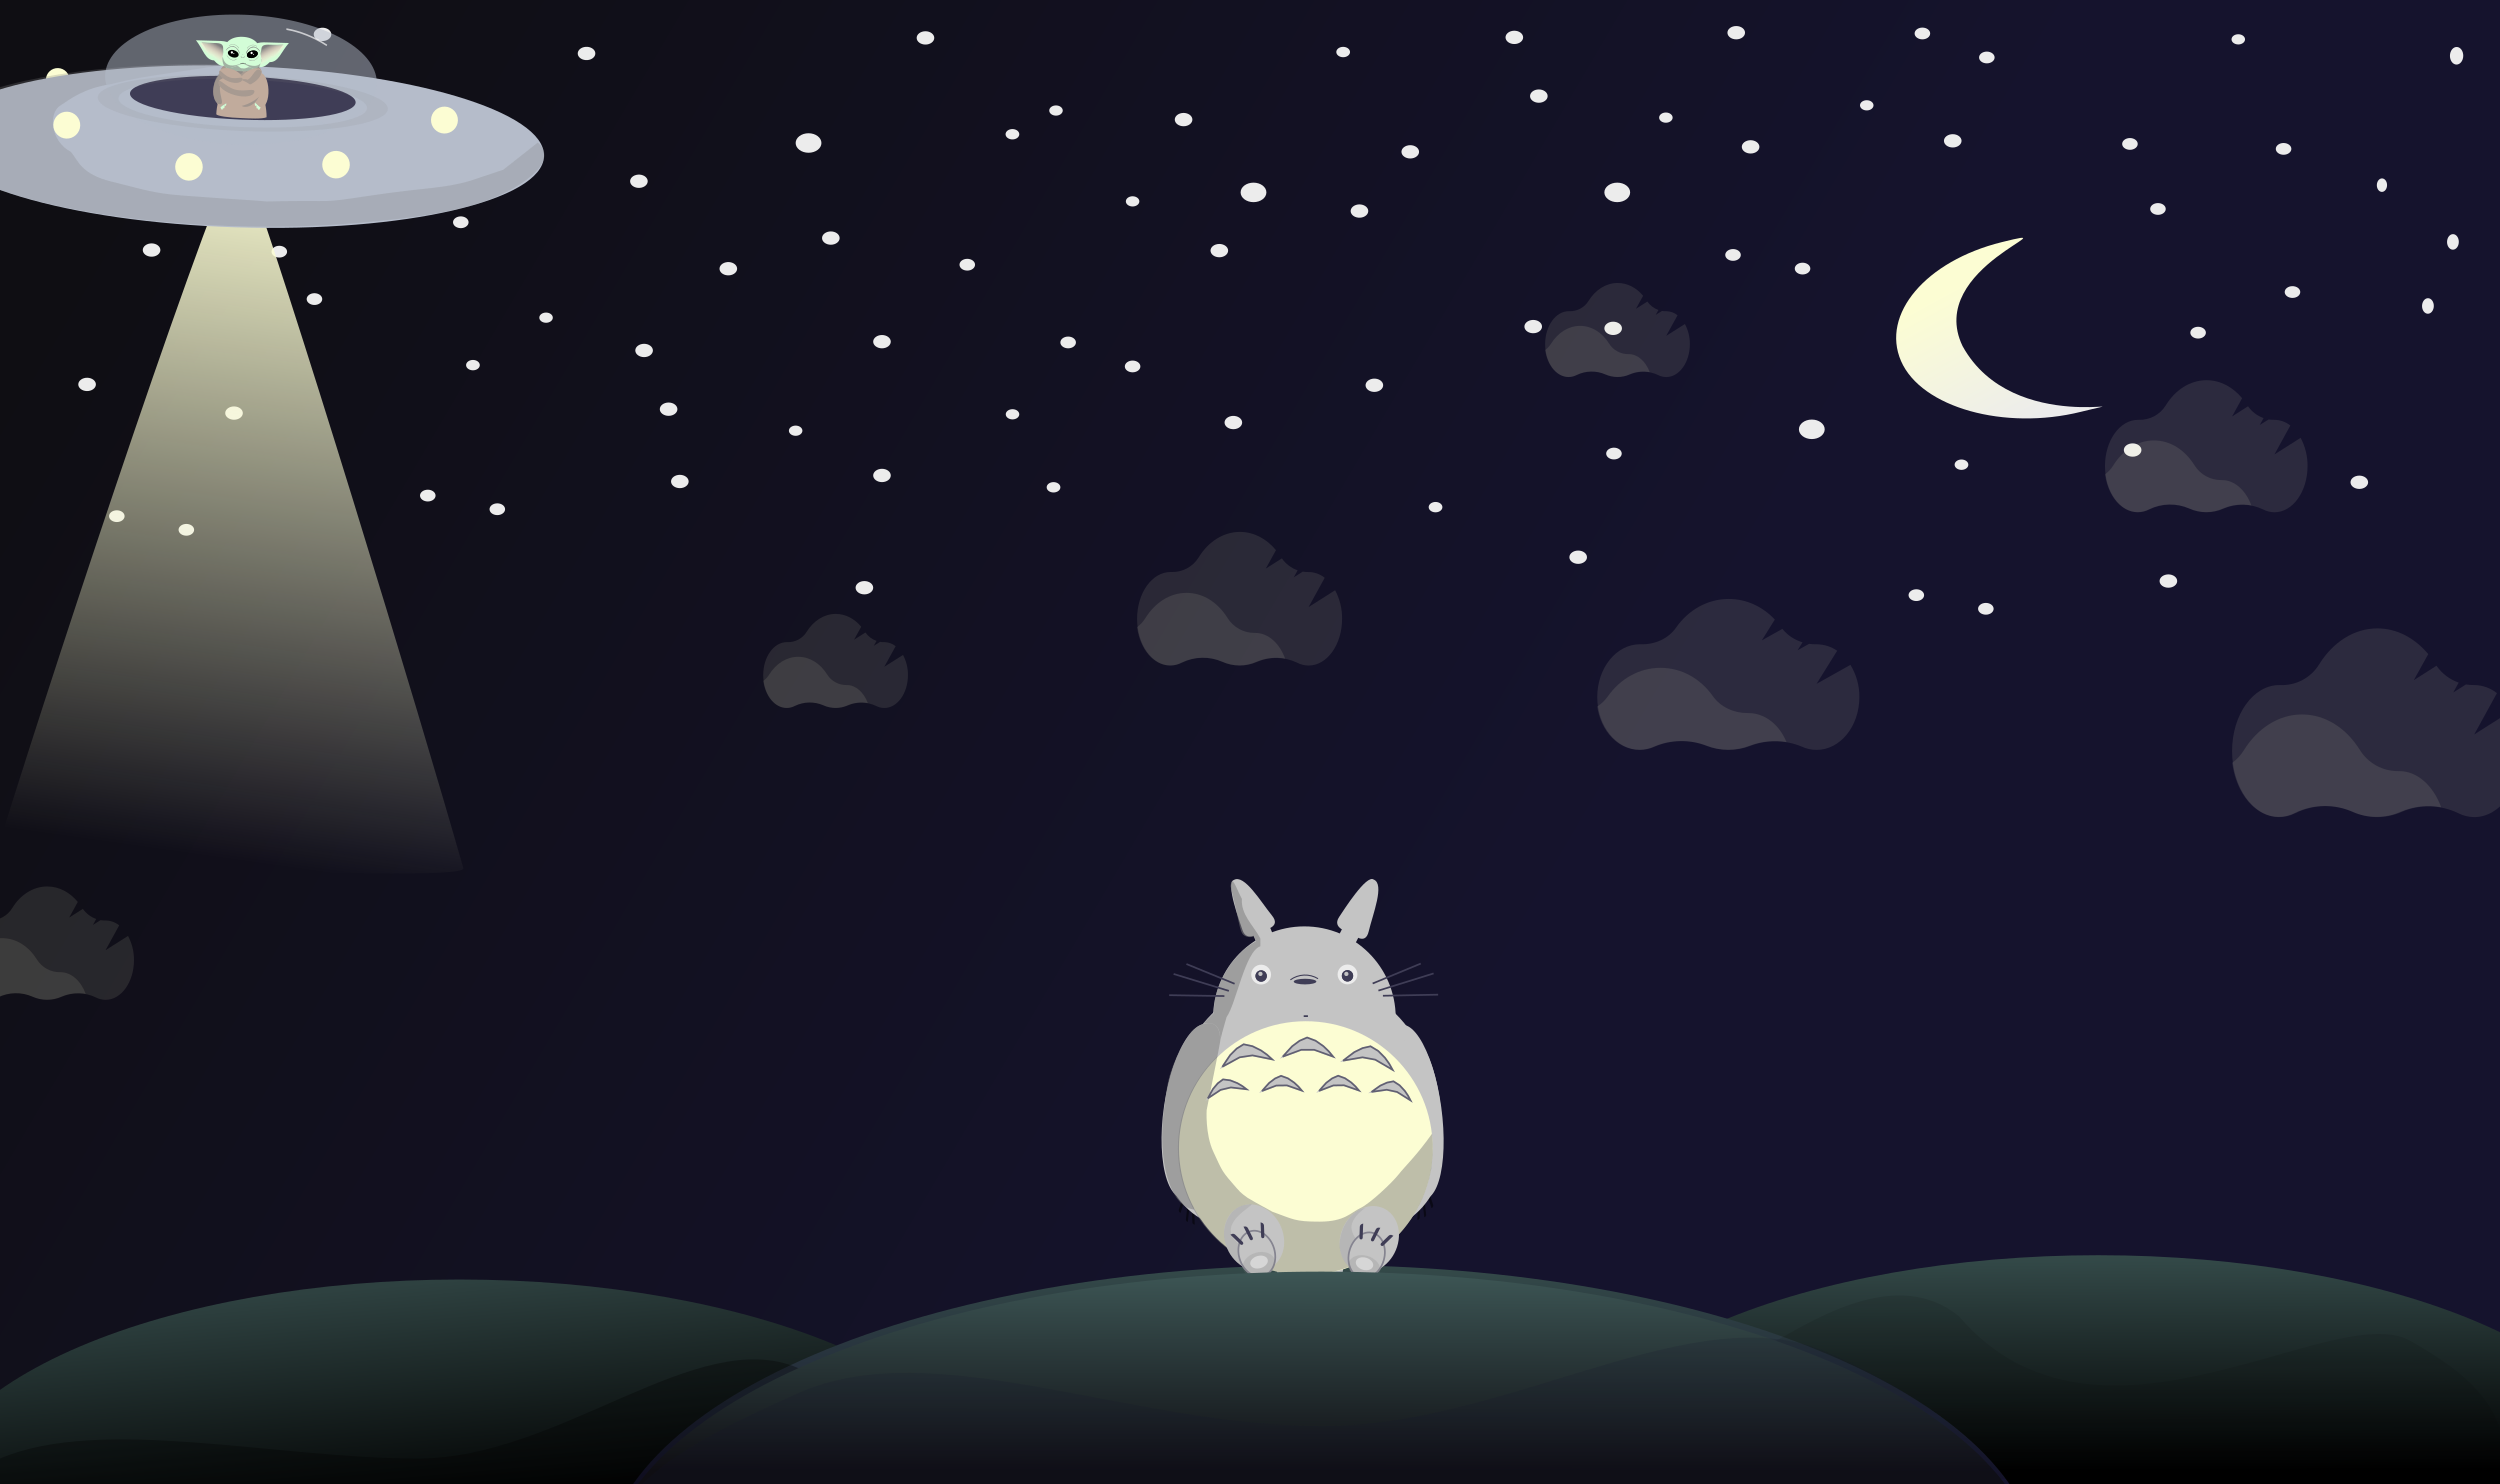 <svg width="1440" height="855" viewBox="0 0 1440 855" fill="none" xmlns="http://www.w3.org/2000/svg">
<rect x="0" y="0" width="1440" height="855" fill="#333333" stroke="none"/>
<g id="Totoro1" clip-path="url(#clip0)">
<rect width="1440" height="855" fill="url(#paint0_linear)"/>
<path id="Ellipse 74" d="M1130.42 199.322C1159.72 252.534 1242.21 226.372 1198.51 237.226C1154.8 248.079 1106.66 234.876 1094.98 207.929C1083.3 180.981 1109.26 150.337 1152.97 139.484C1196.68 128.631 1108.62 153.703 1130.42 199.322Z" fill="url(#paint1_linear)"/>
<g id="Stars">
<path id="Ellipse 54" d="M1518.25 855.221C1518.25 820.153 1485.63 786.523 1427.57 761.727C1369.5 736.93 1290.74 723 1208.63 723C1126.51 723 1047.75 736.93 989.688 761.726C931.621 786.523 899 820.153 899 855.221L1208.63 855.221H1518.25Z" fill="url(#paint2_linear)"/>
<path id="Ellipse 55" d="M574.253 869.221C574.253 834.153 541.632 800.523 483.566 775.727C425.5 750.93 346.745 737 264.627 737C182.509 737 103.754 750.93 45.688 775.726C-12.379 800.523 -45 834.153 -45 869.221L264.627 869.221H574.253Z" fill="url(#paint3_linear)"/>
<path id="Ellipse 59" d="M1174.79 905.421C1174.79 858.538 1131.2 813.575 1053.61 780.423C976.025 747.271 870.792 728.647 761.066 728.647C651.339 728.647 546.107 747.271 468.519 780.423C390.93 813.575 347.342 858.538 347.342 905.421L761.066 905.421H1174.79Z" fill="url(#paint4_linear)"/>
<path id="Ellipse 56" d="M550.253 881.445C550.253 846.367 517.632 812.726 459.566 787.922C401.5 763.119 322.745 840.121 240.627 840.121C158.509 840.121 58.109 815.317 0.042 840.121C-58.024 864.924 -69 846.367 -69 881.445L240.627 881.445H550.253Z" fill="black" fill-opacity="0.31"/>
<path id="Ellipse57" d="M973.171 851.878C973.171 816.758 978.858 797.148 1023 772.315C1048.01 758.244 1094 730.049 1128.42 758.245C1208.55 851.878 1344.14 747.482 1388.28 772.315C1432.42 797.148 1443.93 816.758 1443.93 851.878L1208.55 851.878H973.171Z" fill="black" fill-opacity="0.1"/>
<ellipse id="Ellipse63" cx="652.376" cy="211.073" rx="4.478" ry="3.389" fill="#ECECEC"/>
<ellipse id="Ellipse81" cx="615.257" cy="197.249" rx="4.478" ry="3.389" fill="#ECECEC"/>
<ellipse id="Ellipse122" cx="1315.34" cy="85.759" rx="4.478" ry="3.389" fill="#ECECEC"/>
<ellipse id="Ellipse123" cx="1242.99" cy="120.365" rx="4.478" ry="3.389" fill="#ECECEC"/>
<ellipse id="Ellipse126" cx="1226.85" cy="82.904" rx="4.478" ry="3.389" fill="#ECECEC"/>
<ellipse id="Ellipse124" rx="3.42" ry="4.454" transform="matrix(-0.206 0.979 -0.993 -0.12 1266.11 191.618)" fill="#ECECEC"/>
<ellipse id="Ellipse125" rx="3.42" ry="4.454" transform="matrix(-0.206 0.979 -0.993 -0.12 1320.47 168.216)" fill="#ECECEC"/>
<ellipse id="Ellipse69" cx="931.539" cy="110.822" rx="7.424" ry="5.619" fill="#ECECEC"/>
<ellipse id="Ellipse71" cx="1043.6" cy="247.285" rx="7.424" ry="5.619" fill="#ECECEC"/>
<ellipse id="Ellipse73" cx="722.02" cy="110.822" rx="7.424" ry="5.619" fill="#ECECEC"/>
<ellipse id="Ellipse127" cx="465.719" cy="82.369" rx="7.424" ry="5.619" fill="#ECECEC"/>
<ellipse id="Ellipse128" cx="267.277" cy="76.75" rx="7.424" ry="5.619" fill="#ECECEC"/>
<ellipse id="Ellipse66" rx="3.948" ry="2.988" transform="matrix(-1 0 0 1 606.832 280.688)" fill="#ECECEC"/>
<ellipse id="Ellipse67" cx="909.032" cy="320.958" rx="5.067" ry="3.835" fill="#ECECEC"/>
<ellipse id="Ellipse75" cx="929.182" cy="189.132" rx="5.067" ry="3.835" fill="#ECECEC"/>
<ellipse id="Ellipse76" cx="508.022" cy="196.803" rx="5.067" ry="3.835" fill="#ECECEC"/>
<ellipse id="Ellipse129" cx="458.295" cy="248.088" rx="3.889" ry="2.943" fill="#ECECEC"/>
<ellipse id="Ellipse132" cx="652.377" cy="115.995" rx="3.889" ry="2.943" fill="#ECECEC"/>
<ellipse id="Ellipse131" cx="583.205" cy="238.634" rx="3.889" ry="2.943" fill="#ECECEC"/>
<ellipse id="Ellipse147" cx="1144.42" cy="33.106" rx="4.478" ry="3.389" fill="#ECECEC"/>
<ellipse id="Ellipse148" cx="1107.3" cy="19.281" rx="4.478" ry="3.389" fill="#ECECEC"/>
<ellipse id="Ellipse149" cx="1000.07" cy="18.835" rx="5.067" ry="3.835" fill="#ECECEC"/>
<ellipse id="Ellipse150" cx="1075.25" cy="60.666" rx="3.889" ry="2.943" fill="#ECECEC"/>
<ellipse id="Ellipse155" cx="1398.49" cy="176.241" rx="4.478" ry="3.389" transform="rotate(90.89 1398.49 176.241)" fill="#ECECEC"/>
<ellipse id="Ellipse156" cx="1412.89" cy="139.341" rx="4.478" ry="3.389" transform="rotate(90.89 1412.89 139.341)" fill="#ECECEC"/>
<ellipse id="Ellipse157" cx="1415" cy="32.126" rx="5.067" ry="3.835" transform="rotate(90.89 1415 32.126)" fill="#ECECEC"/>
<ellipse id="Ellipse158" cx="1372" cy="106.65" rx="3.889" ry="2.943" transform="rotate(90.89 1372 106.65)" fill="#ECECEC"/>
<ellipse id="Ellipse154" cx="1289.25" cy="22.666" rx="3.889" ry="2.943" fill="#ECECEC"/>
<ellipse id="Ellipse145" cx="533.067" cy="21.835" rx="5.067" ry="3.835" fill="#ECECEC"/>
<ellipse id="Ellipse146" cx="608.25" cy="63.666" rx="3.889" ry="2.943" fill="#ECECEC"/>
<ellipse id="Ellipse130" cx="314.529" cy="182.978" rx="3.889" ry="2.943" fill="#ECECEC"/>
<ellipse id="Ellipse77" cx="478.563" cy="137.133" rx="5.067" ry="3.835" fill="#ECECEC"/>
<ellipse id="Ellipse78" cx="497.889" cy="338.529" rx="5.067" ry="3.835" fill="#ECECEC"/>
<ellipse id="Ellipse79" cx="508.022" cy="273.865" rx="5.067" ry="3.835" fill="#ECECEC"/>
<ellipse id="Ellipse80" cx="385.116" cy="235.69" rx="5.067" ry="3.835" fill="#ECECEC"/>
<ellipse id="Ellipse98" rx="4.439" ry="3.441" transform="matrix(-0.988 0.154 -0.263 -0.965 246.406 285.458)" fill="#ECECEC"/>
<ellipse id="Ellipse99" rx="4.439" ry="3.441" transform="matrix(-0.988 0.154 -0.263 -0.965 286.453 293.316)" fill="#ECECEC"/>
<ellipse id="Ellipse116" rx="4.439" ry="3.441" transform="matrix(-0.988 0.154 -0.263 -0.965 67.291 297.313)" fill="#ECECEC"/>
<ellipse id="Ellipse117" rx="4.439" ry="3.441" transform="matrix(-0.988 0.154 -0.263 -0.965 107.336 305.171)" fill="#ECECEC"/>
<ellipse id="Ellipse118" rx="4.439" ry="3.441" transform="matrix(-0.988 0.154 -0.263 -0.965 998.225 146.846)" fill="#ECECEC"/>
<ellipse id="Ellipse119" rx="4.439" ry="3.441" transform="matrix(-0.988 0.154 -0.263 -0.965 1038.27 154.704)" fill="#ECECEC"/>
<ellipse id="Ellipse100" rx="3.913" ry="3.033" transform="matrix(0.988 -0.154 -0.263 -0.965 272.412 210.311)" fill="#ECECEC"/>
<ellipse id="Ellipse101" rx="5.023" ry="3.893" transform="matrix(-0.988 0.154 -0.263 -0.965 391.591 277.339)" fill="#ECECEC"/>
<ellipse id="Ellipse120" cx="1124.78" cy="81.121" rx="5.067" ry="3.835" fill="#ECECEC"/>
<ellipse id="Ellipse121" rx="5.023" ry="3.893" transform="matrix(-0.988 0.154 -0.263 -0.965 1008.35 84.595)" fill="#ECECEC"/>
<ellipse id="Ellipse102" rx="5.023" ry="3.893" transform="matrix(-0.988 0.154 -0.263 -0.965 371.001 201.869)" fill="#ECECEC"/>
<ellipse id="Ellipse141" cx="959.548" cy="67.75" rx="3.889" ry="2.943" fill="#ECECEC"/>
<ellipse id="Ellipse142" cx="886.369" cy="55.353" rx="5.067" ry="3.835" fill="#ECECEC"/>
<ellipse id="Ellipse143" rx="3.913" ry="3.033" transform="matrix(0.988 -0.154 -0.263 -0.965 773.664 29.973)" fill="#ECECEC"/>
<ellipse id="Ellipse144" rx="5.023" ry="3.893" transform="matrix(-0.988 0.154 -0.263 -0.965 872.254 21.532)" fill="#ECECEC"/>
<ellipse id="Ellipse104" rx="4.439" ry="3.441" transform="matrix(-0.988 0.154 -0.263 -0.965 557.15 152.473)" fill="#ECECEC"/>
<ellipse id="Ellipse106" rx="3.913" ry="3.033" transform="matrix(0.988 -0.154 -0.263 -0.965 583.156 77.326)" fill="#ECECEC"/>
<ellipse id="Ellipse107" rx="5.023" ry="3.893" transform="matrix(-0.988 0.154 -0.263 -0.965 702.333 144.354)" fill="#ECECEC"/>
<ellipse id="Ellipse108" rx="5.023" ry="3.893" transform="matrix(-0.988 0.154 -0.263 -0.965 681.745 68.884)" fill="#ECECEC"/>
<ellipse id="Ellipse109" rx="5.023" ry="3.893" transform="matrix(-0.988 0.154 -0.263 -0.965 812.312 87.457)" fill="#ECECEC"/>
<ellipse id="Ellipse110" rx="4.439" ry="3.441" transform="matrix(-0.988 0.154 -0.263 -0.965 1103.81 342.808)" fill="#ECECEC"/>
<ellipse id="Ellipse111" rx="4.439" ry="3.441" transform="matrix(-0.988 0.154 -0.263 -0.965 1143.85 350.666)" fill="#ECECEC"/>
<ellipse id="Ellipse 112" rx="3.913" ry="3.033" transform="matrix(0.988 -0.154 -0.263 -0.965 1129.81 267.661)" fill="#ECECEC"/>
<ellipse id="Ellipse113" rx="5.023" ry="3.893" transform="matrix(-0.988 0.154 -0.263 -0.965 1248.99 334.69)" fill="#ECECEC"/>
<ellipse id="Ellipse114" rx="5.023" ry="3.893" transform="matrix(-0.988 0.154 -0.263 -0.965 1228.4 259.22)" fill="#ECECEC"/>
<ellipse id="Ellipse115" rx="5.023" ry="3.893" transform="matrix(-0.988 0.154 -0.263 -0.965 1358.97 277.793)" fill="#ECECEC"/>
<ellipse id="Ellipse82" rx="3.624" ry="4.29" transform="matrix(0.542 0.84 -0.938 0.347 929.637 261.248)" fill="#ECECEC"/>
<ellipse id="Ellipse83" rx="3.195" ry="3.782" transform="matrix(-0.542 -0.84 -0.938 0.347 826.873 292.116)" fill="#ECECEC"/>
<ellipse id="Ellipse84" rx="4.101" ry="4.854" transform="matrix(0.542 0.84 -0.938 0.347 883.13 188.113)" fill="#ECECEC"/>
<ellipse id="Ellipse85" rx="4.101" ry="4.854" transform="matrix(0.542 0.84 -0.938 0.347 710.413 243.385)" fill="#ECECEC"/>
<ellipse id="Ellipse86" rx="4.101" ry="4.854" transform="matrix(0.542 0.84 -0.938 0.347 791.634 221.915)" fill="#ECECEC"/>
<ellipse id="Ellipse87" rx="4.101" ry="4.854" transform="matrix(0.542 0.84 -0.938 0.347 783.048 121.57)" fill="#ECECEC"/>
<ellipse id="Ellipse88" rx="4.393" ry="3.498" transform="matrix(-0.974 0.229 -0.379 -0.925 224.558 123.148)" fill="#ECECEC"/>
<ellipse id="Ellipse89" rx="4.393" ry="3.498" transform="matrix(-0.974 0.229 -0.379 -0.925 265.422 128.026)" fill="#ECECEC"/>
<ellipse id="Ellipse134" rx="4.16" ry="3.773" transform="matrix(-0.887 -0.462 0.672 -0.74 160.88 144.968)" fill="#ECECEC"/>
<ellipse id="Ellipse135" rx="4.16" ry="3.773" transform="matrix(-0.887 -0.462 0.672 -0.74 181.124 172.276)" fill="#ECECEC"/>
<ellipse id="Ellipse92" rx="4.971" ry="3.959" transform="matrix(-0.974 0.229 -0.379 -0.925 368.014 104.4)" fill="#ECECEC"/>
<ellipse id="Ellipse93" rx="4.971" ry="3.959" transform="matrix(-0.974 0.229 -0.379 -0.925 419.512 154.782)" fill="#ECECEC"/>
<ellipse id="Ellipse136" cx="80.782" cy="47.996" rx="3.889" ry="2.943" fill="#ECECEC"/>
<ellipse id="Ellipse137" cx="151.369" cy="100.708" rx="5.067" ry="3.835" fill="#ECECEC"/>
<ellipse id="Ellipse138" rx="3.913" ry="3.033" transform="matrix(0.988 -0.154 -0.263 -0.965 38.664 75.329)" fill="#ECECEC"/>
<ellipse id="Ellipse139" rx="5.023" ry="3.893" transform="matrix(-0.988 0.154 -0.263 -0.965 137.254 66.887)" fill="#ECECEC"/>
<ellipse id="Ellipse140" rx="4.971" ry="3.959" transform="matrix(-0.974 0.229 -0.379 -0.925 185.765 19.799)" fill="#ECECEC"/>
<ellipse id="Ellipse94" rx="4.971" ry="3.959" transform="matrix(-0.974 0.229 -0.379 -0.925 337.844 30.799)" fill="#ECECEC"/>
<ellipse id="Ellipse95" rx="4.456" ry="4.531" transform="matrix(-0.779 -0.627 0.815 -0.58 50.163 221.421)" fill="#ECECEC"/>
<ellipse id="Ellipse96" rx="4.456" ry="4.531" transform="matrix(-0.779 -0.627 0.815 -0.58 87.31 144.028)" fill="#ECECEC"/>
<ellipse id="Ellipse97" rx="4.456" ry="4.531" transform="matrix(-0.779 -0.627 0.815 -0.58 134.796 237.94)" fill="#ECECEC"/>
</g>
<g id="Cloud1">
<path id="Vector" opacity="0.1" d="M49.391 572.524C44.676 571.636 39.803 572.167 35.39 574.051C32.745 575.234 29.88 575.845 26.982 575.845C24.084 575.845 21.22 575.234 18.574 574.051C15.447 572.681 12.059 572.006 8.646 572.072C5.232 572.138 1.873 572.943 -1.199 574.433C-2.952 575.363 -4.904 575.854 -6.888 575.864C-14.902 575.864 -21.569 567.79 -22.952 557.128C-21.352 555.959 -19.991 554.494 -18.945 552.811C-14.246 545.238 -7.019 540.384 1.198 540.384C9.415 540.384 16.571 545.154 21.27 552.68C22.675 554.937 24.637 556.796 26.968 558.076C29.299 559.356 31.92 560.015 34.579 559.99H34.794C41.114 559.954 46.636 565.071 49.391 572.524Z" fill="#FCFDD3"/>
<path id="Vector_2" opacity="0.1" d="M73.744 539.096L60.792 547.313L68.652 533.002C66.427 531.218 63.668 530.231 60.816 530.199H60.613C59.715 530.22 58.817 530.156 57.93 530.008L53.529 532.751L55.414 529.329C52.304 528.241 49.616 526.2 47.733 523.497L39.85 528.53L44.811 519.502C40.22 513.992 34.078 510.605 27.209 510.605C19.039 510.605 11.705 515.459 7.054 523.044C5.66 525.304 3.694 527.156 1.355 528.413C-0.984 529.669 -3.614 530.285 -6.268 530.199H-6.661C-15.677 530.199 -23 540.432 -23 553.05C-23 565.667 -15.677 575.9 -6.661 575.9C-4.677 575.895 -2.723 575.404 -0.973 574.469C2.1 572.979 5.459 572.174 8.872 572.108C12.286 572.042 15.673 572.717 18.801 574.087C21.462 575.275 24.342 575.893 27.256 575.9C30.133 575.896 32.976 575.291 35.605 574.123C38.707 572.779 42.063 572.118 45.443 572.184C48.824 572.25 52.151 573.041 55.199 574.504C56.936 575.415 58.867 575.893 60.828 575.9C69.856 575.9 77.167 565.667 77.167 553.05C77.213 548.185 76.036 543.387 73.744 539.096Z" fill="#FCFDD3"/>
</g>
<g id="Cloud2">
<path id="Vector_3" opacity="0.1" d="M499.862 404.999C495.938 404.262 491.883 404.703 488.211 406.266C486.01 407.248 483.626 407.755 481.214 407.755C478.803 407.755 476.419 407.248 474.218 406.266C471.615 405.129 468.796 404.569 465.955 404.624C463.115 404.678 460.32 405.347 457.763 406.583C456.305 407.354 454.68 407.762 453.029 407.77C446.36 407.77 440.812 401.071 439.661 392.223C440.993 391.254 442.125 390.038 442.996 388.641C446.906 382.357 452.92 378.329 459.758 378.329C466.596 378.329 472.55 382.288 476.46 388.532C477.63 390.406 479.263 391.948 481.202 393.01C483.142 394.072 485.323 394.619 487.536 394.598H487.715C492.975 394.569 497.569 398.814 499.862 404.999Z" fill="#FCFDD3"/>
<path id="Vector_4" opacity="0.1" d="M520.128 377.261L509.35 384.079L515.89 372.204C514.039 370.723 511.743 369.904 509.37 369.878H509.201C508.454 369.895 507.706 369.842 506.968 369.72L503.306 371.996L504.874 369.156C502.287 368.253 500.05 366.56 498.483 364.317L491.923 368.493L496.052 361.001C492.231 356.429 487.12 353.619 481.403 353.619C474.605 353.619 468.502 357.647 464.631 363.941C463.472 365.816 461.836 367.353 459.889 368.396C457.943 369.438 455.754 369.95 453.546 369.878H453.218C445.716 369.878 439.622 378.369 439.622 388.839C439.622 399.309 445.716 407.8 453.218 407.8C454.87 407.796 456.496 407.388 457.952 406.612C460.509 405.377 463.304 404.708 466.145 404.654C468.985 404.599 471.804 405.159 474.407 406.296C476.621 407.281 479.018 407.794 481.443 407.8C483.837 407.797 486.203 407.295 488.39 406.325C490.972 405.21 493.764 404.662 496.577 404.716C499.391 404.771 502.159 405.428 504.696 406.642C506.141 407.397 507.748 407.795 509.38 407.8C516.893 407.8 522.976 399.309 522.976 388.839C523.015 384.803 522.035 380.821 520.128 377.261Z" fill="#FCFDD3"/>
</g>
<g id="Cloud3">
<path id="Vector_5" opacity="0.1" d="M740.23 379.386C734.672 378.339 728.928 378.965 723.727 381.186C720.611 382.58 717.236 383.301 713.823 383.301C710.41 383.301 707.035 382.58 703.919 381.186C700.233 379.571 696.24 378.775 692.216 378.853C688.192 378.93 684.233 379.88 680.611 381.635C678.545 382.73 676.244 383.309 673.906 383.322C664.459 383.322 656.587 373.805 654.956 361.238C656.846 359.864 658.451 358.136 659.68 356.149C665.218 347.222 673.737 341.5 683.437 341.5C693.137 341.5 701.543 347.124 707.082 355.994C708.749 358.656 711.073 360.843 713.831 362.345C716.589 363.847 719.687 364.613 722.827 364.569H723.066C730.545 364.569 737.067 370.6 740.23 379.386Z" fill="#FCFDD3"/>
<path id="Vector_6" opacity="0.1" d="M769.022 339.982L753.755 349.668L763.033 332.799C760.41 330.697 757.158 329.534 753.797 329.495H753.544C752.485 329.519 751.426 329.444 750.381 329.27L745.208 332.546L747.429 328.511C743.759 327.23 740.586 324.824 738.362 321.637L729.098 327.513L734.96 316.871C729.534 310.376 722.308 306.384 714.197 306.384C704.567 306.384 695.922 312.106 690.439 321.046C688.797 323.712 686.48 325.896 683.723 327.377C680.965 328.858 677.865 329.584 674.736 329.481H674.23C663.589 329.481 654.971 341.542 654.971 356.416C654.971 371.289 663.589 383.35 674.23 383.35C676.569 383.342 678.871 382.763 680.936 381.663C684.557 379.908 688.517 378.958 692.54 378.881C696.564 378.803 700.557 379.599 704.244 381.213C707.375 382.614 710.766 383.342 714.197 383.35C717.587 383.349 720.94 382.635 724.037 381.256C727.697 379.672 731.654 378.892 735.641 378.969C739.629 379.047 743.553 379.98 747.148 381.706C749.195 382.78 751.471 383.344 753.783 383.35C764.411 383.35 773.042 371.289 773.042 356.416C773.098 350.688 771.716 345.037 769.022 339.982Z" fill="#FCFDD3"/>
</g>
<g id="Cloud4">
<path id="Vector_7" opacity="0.1" d="M1029.04 427.462C1021.94 426.279 1014.59 426.986 1007.94 429.494C1003.96 431.07 999.64 431.884 995.275 431.884C990.91 431.884 986.595 431.07 982.611 429.494C977.897 427.67 972.791 426.771 967.646 426.859C962.5 426.947 957.438 428.019 952.807 430.002C950.164 431.239 947.222 431.892 944.232 431.908C932.152 431.908 922.086 421.157 920 406.961C922.417 405.41 924.469 403.458 926.04 401.213C933.123 391.13 944.016 384.667 956.42 384.667C968.823 384.667 979.573 391.018 986.655 401.038C988.786 404.045 991.759 406.516 995.285 408.212C998.812 409.909 1002.77 410.774 1006.79 410.725H1007.09C1016.66 410.725 1025 417.537 1029.04 427.462Z" fill="#FCFDD3"/>
<path id="Vector_8" opacity="0.1" d="M1065.86 382.952L1046.33 393.892L1058.2 374.837C1054.84 372.464 1050.69 371.15 1046.39 371.106H1046.07C1044.71 371.133 1043.36 371.048 1042.02 370.852L1035.41 374.551L1038.25 369.994C1033.55 368.547 1029.5 365.83 1026.65 362.229L1014.8 368.867L1022.3 356.846C1015.36 349.51 1006.12 345 995.75 345C983.437 345 972.382 351.463 965.371 361.562C963.272 364.573 960.309 367.04 956.783 368.713C953.257 370.386 949.292 371.206 945.292 371.09H944.645C931.037 371.09 920.017 384.714 920.017 401.515C920.017 418.315 931.037 431.939 944.645 431.939C947.636 431.93 950.579 431.276 953.219 430.034C957.85 428.051 962.913 426.978 968.058 426.891C973.204 426.803 978.309 427.702 983.023 429.526C987.028 431.107 991.364 431.93 995.75 431.939C1000.09 431.938 1004.37 431.132 1008.33 429.573C1013.01 427.784 1018.07 426.903 1023.17 426.991C1028.27 427.079 1033.29 428.132 1037.89 430.081C1040.5 431.295 1043.41 431.933 1046.37 431.939C1059.96 431.939 1071 418.315 1071 401.515C1071.07 395.044 1069.3 388.662 1065.86 382.952Z" fill="#FCFDD3"/>
</g>
<g id="Cloud5">
<path id="Vector_9" opacity="0.1" d="M1296.79 291.13C1291.3 290.095 1285.62 290.714 1280.48 292.908C1277.4 294.286 1274.07 294.999 1270.69 294.999C1267.31 294.999 1263.98 294.286 1260.9 292.908C1257.25 291.313 1253.31 290.526 1249.33 290.603C1245.35 290.68 1241.44 291.618 1237.86 293.353C1235.82 294.436 1233.55 295.008 1231.23 295.02C1221.9 295.02 1214.13 285.615 1212.52 273.195C1214.39 271.834 1215.97 270.126 1217.19 268.166C1222.66 259.344 1231.08 253.69 1240.65 253.69C1250.23 253.69 1258.56 259.247 1264.04 268.013C1265.67 270.643 1267.96 272.808 1270.67 274.299C1273.39 275.791 1276.44 276.558 1279.54 276.529H1279.79C1287.15 276.487 1293.58 282.447 1296.79 291.13Z" fill="#FCFDD3"/>
<path id="Vector_10" opacity="0.1" d="M1325.16 252.189L1310.08 261.761L1319.23 245.09C1316.64 243.012 1313.42 241.862 1310.1 241.825H1309.87C1308.82 241.85 1307.77 241.775 1306.74 241.603L1301.61 244.798L1303.81 240.811C1300.19 239.544 1297.06 237.167 1294.86 234.018L1285.68 239.881L1291.46 229.364C1286.11 222.945 1278.96 219 1270.95 219C1261.44 219 1252.89 224.654 1247.48 233.49C1245.85 236.123 1243.56 238.281 1240.84 239.744C1238.11 241.208 1235.05 241.926 1231.96 241.825H1231.5C1221 241.825 1212.47 253.745 1212.47 268.444C1212.47 283.142 1221 295.062 1231.5 295.062C1233.81 295.057 1236.09 294.484 1238.13 293.395C1241.7 291.66 1245.62 290.722 1249.59 290.645C1253.57 290.568 1257.52 291.355 1261.16 292.95C1264.26 294.334 1267.61 295.053 1271.01 295.062C1274.36 295.058 1277.67 294.353 1280.73 292.992C1284.35 291.427 1288.26 290.656 1292.19 290.733C1296.13 290.81 1300.01 291.732 1303.56 293.436C1305.58 294.497 1307.83 295.054 1310.12 295.062C1320.63 295.062 1329.15 283.142 1329.15 268.444C1329.2 262.777 1327.83 257.188 1325.16 252.189Z" fill="#FCFDD3"/>
</g>
<g id="Cloud6">
<path id="Vector_11" opacity="0.1" d="M1406.14 465.009C1398.3 463.521 1390.18 464.406 1382.84 467.552C1378.44 469.516 1373.68 470.532 1368.85 470.532C1364.03 470.532 1359.27 469.516 1354.86 467.552C1349.66 465.272 1344.03 464.148 1338.35 464.259C1332.67 464.369 1327.08 465.71 1321.97 468.191C1319.05 469.741 1315.8 470.556 1312.49 470.566C1299.16 470.566 1288.06 457.132 1285.75 439.405C1288.41 437.455 1290.68 435.012 1292.42 432.209C1300.24 419.608 1312.35 411.523 1325.95 411.523C1339.55 411.523 1351.52 419.511 1359.3 431.987C1361.64 435.76 1364.91 438.864 1368.81 440.996C1372.7 443.129 1377.08 444.217 1381.52 444.157H1381.87C1392.4 444.087 1401.6 452.603 1406.14 465.009Z" fill="#FCFDD3"/>
<path id="Vector_12" opacity="0.1" d="M1446.71 409.37L1425.15 423.054L1438.23 399.242C1434.52 396.287 1429.93 394.65 1425.19 394.588H1424.84C1423.34 394.603 1421.85 394.491 1420.37 394.255L1413.06 398.881L1416.2 393.185C1411.02 391.376 1406.54 387.972 1403.42 383.46L1390.33 391.796L1398.67 376.778C1391.01 367.595 1380.7 361.954 1369.37 361.954C1355.77 361.954 1343.65 370.054 1335.83 382.654C1333.52 386.438 1330.24 389.538 1326.34 391.638C1322.43 393.737 1318.04 394.76 1313.6 394.602H1312.87C1297.85 394.602 1285.68 411.634 1285.68 432.626C1285.68 453.618 1297.85 470.65 1312.87 470.65C1316.17 470.639 1319.42 469.829 1322.34 468.288C1327.45 465.802 1333.04 464.456 1338.72 464.343C1344.4 464.231 1350.04 465.354 1355.24 467.635C1359.64 469.611 1364.4 470.638 1369.22 470.65C1374.04 470.662 1378.81 469.658 1383.22 467.705C1388.38 465.467 1393.97 464.365 1399.6 464.472C1405.23 464.58 1410.76 465.896 1415.84 468.33C1418.73 469.842 1421.94 470.638 1425.2 470.65C1440.22 470.65 1452.39 453.631 1452.39 432.626C1452.48 424.52 1450.52 416.522 1446.71 409.37Z" fill="#FCFDD3"/>
</g>
<g id="Cloud7">
<path id="Vector_13" opacity="0.1" d="M950.24 214.38C946.316 213.643 942.261 214.084 938.589 215.647C936.388 216.629 934.003 217.136 931.592 217.136C929.181 217.136 926.797 216.629 924.595 215.647C921.993 214.511 919.174 213.95 916.333 214.005C913.493 214.06 910.698 214.728 908.141 215.964C906.683 216.735 905.058 217.143 903.407 217.151C896.738 217.151 891.19 210.452 890.039 201.605C891.371 200.635 892.503 199.419 893.374 198.022C897.284 191.738 903.298 187.71 910.136 187.71C916.974 187.71 922.928 191.669 926.838 197.913C928.008 199.787 929.641 201.329 931.58 202.391C933.52 203.453 935.701 204.001 937.914 203.98H938.093C943.352 203.95 947.947 208.195 950.24 214.38Z" fill="#FCFDD3"/>
<path id="Vector_14" opacity="0.1" d="M970.506 186.642L959.728 193.46L966.268 181.585C964.417 180.104 962.121 179.285 959.748 179.259H959.579C958.832 179.277 958.084 179.223 957.346 179.101L953.684 181.377L955.252 178.537C952.664 177.634 950.428 175.941 948.861 173.698L942.301 177.874L946.43 170.382C942.609 165.81 937.498 163 931.781 163C924.983 163 918.88 167.028 915.009 173.322C913.85 175.197 912.214 176.734 910.267 177.777C908.321 178.819 906.132 179.331 903.924 179.259H903.596C896.094 179.259 890 187.75 890 198.22C890 208.69 896.094 217.181 903.596 217.181C905.248 217.177 906.873 216.77 908.33 215.993C910.887 214.758 913.682 214.089 916.523 214.035C919.363 213.98 922.182 214.54 924.785 215.677C926.999 216.663 929.396 217.175 931.821 217.181C934.215 217.178 936.581 216.676 938.768 215.706C941.35 214.592 944.142 214.043 946.955 214.097C949.769 214.152 952.537 214.809 955.074 216.023C956.519 216.779 958.126 217.176 959.758 217.181C967.271 217.181 973.354 208.69 973.354 198.22C973.392 194.184 972.413 190.202 970.506 186.642Z" fill="#FCFDD3"/>
</g>
<g id="Totoro">
<g id="Tail">
<ellipse id="Ellipse 51" cx="754.462" cy="722.759" rx="19.569" ry="39.953" transform="rotate(-0.113 754.462 722.759)" fill="#C4C4C4"/>
<path id="Ellipse 52" d="M768.371 746.786C772.63 747.703 765.545 761.06 754.541 762.713C743.734 762.734 734.937 744.864 734.893 722.798C734.85 700.733 743.576 682.828 754.383 682.806C750.025 746.822 758.99 744.766 768.371 746.786Z" fill="#808080" fill-opacity="0.12"/>
</g>
<g id="Ear">
<rect id="Rectangle25" x="718.741" y="530.91" width="10.6" height="13.046" transform="rotate(-22.351 718.741 530.91)" fill="#C4C4C4"/>
<path id="Ellipse60" d="M732.64 527.321C738.254 534.192 728.352 535.452 727.139 536.132C725.925 536.813 718.255 543.329 715.686 535.78C714.083 531.068 705.742 508.295 710.661 506.89C716.689 503.185 726.299 519.56 732.64 527.321Z" fill="#C4C4C4"/>
<path id="Ellipse61" d="M788.372 536.483C786.34 545.12 779.312 538.032 778.033 537.483C776.753 536.935 766.915 534.817 771.339 528.184C774.101 524.043 787.09 503.561 791.199 506.608C797.807 509.134 790.668 526.728 788.372 536.483Z" fill="#C4C4C4"/>
<rect id="Rectangle24" x="777.204" y="527.023" width="10.6" height="13.046" transform="rotate(27.294 777.204 527.023)" fill="#C4C4C4"/>
</g>
<g id="LeftClaw">
<path id="Rectangle30" opacity="0.5" d="M824.557 695.914C825.327 695.624 825.744 694.756 825.491 693.974L822.007 683.239C821.905 682.927 821.573 682.767 821.266 682.883C820.804 683.057 820.553 683.578 820.706 684.047L824.557 695.914Z" fill="black"/>
<path id="Rectangle31" opacity="0.5" d="M820.378 701.104C821.066 701.01 821.558 700.375 821.477 699.685L820.113 688.069C820.08 687.793 819.831 687.6 819.555 687.637C819.143 687.693 818.847 688.074 818.896 688.488L820.378 701.104Z" fill="black"/>
<path id="Rectangle32" opacity="0.5" d="M816.391 702.67C817.129 702.695 817.745 702.117 817.766 701.379L818.101 689.786C818.11 689.491 817.877 689.243 817.582 689.233C817.14 689.218 816.77 689.565 816.758 690.008L816.391 702.67Z" fill="black"/>
</g>
<g id="RightClaw">
<path id="Rectangle30_2" opacity="0.5" d="M679.978 698.646C679.207 698.359 678.786 697.492 679.037 696.709L682.478 685.961C682.579 685.648 682.91 685.487 683.218 685.602C683.68 685.774 683.933 686.294 683.782 686.764L679.978 698.646Z" fill="black"/>
<path id="Rectangle31_2" opacity="0.5" d="M684.177 703.818C683.489 703.727 682.994 703.094 683.072 702.404L684.391 690.782C684.423 690.506 684.671 690.312 684.947 690.348C685.36 690.403 685.656 690.783 685.609 691.197L684.177 703.818Z" fill="black"/>
<path id="Rectangle32_2" opacity="0.5" d="M688.17 705.37C687.432 705.398 686.814 704.822 686.79 704.084L686.409 692.492C686.399 692.197 686.631 691.948 686.926 691.937C687.369 691.921 687.739 692.266 687.754 692.709L688.17 705.37Z" fill="black"/>
</g>
<circle id="EllipseMainBody" cx="751.031" cy="637.151" r="75.015" transform="rotate(-0.113 751.031 637.151)" fill="#C4C4C4"/>
<circle id="EllipseHead" cx="751.338" cy="586.19" r="52.592" transform="rotate(-0.113 751.338 586.19)" fill="#C4C4C4"/>
<path id="EllipseFaceShadow" d="M699.148 583.438C699.126 572.157 703.186 563.861 709.031 554.948C716.198 546.713 717.012 545.896 725.971 540.578L725.98 545.063C717.214 547.742 711.936 578.497 706.491 585.87C697.582 616.056 710.16 585.863 693.045 589.566L699.148 583.438Z" fill="#808080" fill-opacity="0.55"/>
<path id="EllipseEarShadow" d="M722.299 539.362C721.485 539.771 717.146 540.595 715.365 537.337C714.697 536.115 714.136 534.486 712.077 524.297L708.788 510.443C709.589 503.103 712.052 511.659 715.326 517.768C714.694 526.912 721.879 532.84 725.971 540.578L723.528 542.213L722.299 539.362Z" fill="#808080" fill-opacity="0.55"/>
<path id="EllipseNoseShadows" d="M759.344 563.452C756.866 561.947 753.997 561.209 751.101 561.332C748.204 561.456 745.408 562.434 743.067 564.145L743.435 564.649C745.677 563.011 748.354 562.074 751.127 561.956C753.901 561.838 756.647 562.544 759.02 563.985L759.344 563.452Z" fill="#3F3D56"/>
<ellipse id="EllipseNose" cx="751.704" cy="565.396" rx="6.523" ry="1.631" transform="rotate(-0.113 751.704 565.396)" fill="#3F3D56"/>
<line id="mouth" x1="750.928" y1="585.282" x2="753.374" y2="585.277" stroke="#3F3D56"/>
<g id="LeftWiskers">
<line id="Line 5" x1="790.654" y1="566.488" x2="818.354" y2="555.019" stroke="#3F3D56"/>
<line id="Line 6" x1="793.968" y1="570.587" x2="825.748" y2="560.696" stroke="#3F3D56"/>
<line id="Line 7" x1="796.558" y1="573.55" x2="828.357" y2="572.928" stroke="#3F3D56"/>
</g>
<g id="RightWiskers">
<line id="Line8" y1="-0.5" x2="29.98" y2="-0.5" transform="matrix(-0.925 -0.379 -0.379 0.925 710.938 567.107)" stroke="#3F3D56"/>
<line id="Line9" y1="-0.5" x2="33.284" y2="-0.5" transform="matrix(-0.956 -0.293 -0.293 0.956 707.686 571.235)" stroke="#3F3D56"/>
<line id="Line10" y1="-0.5" x2="31.805" y2="-0.5" transform="matrix(-1 -0.016 -0.016 1 705.245 574.23)" stroke="#3F3D56"/>
</g>
<g id="RightEye">
<circle id="Ellipse 29" cx="726.419" cy="561.369" r="5.707" transform="rotate(-0.113 726.419 561.369)" fill="#ECECEC"/>
<g id="Ellipse 33">
<circle cx="726.421" cy="562.184" r="3.261" transform="rotate(-0.113 726.421 562.184)" fill="#3F3D56"/>
<circle cx="726.421" cy="562.184" r="3.261" transform="rotate(-0.113 726.421 562.184)" fill="#3F3D56"/>
</g>
<circle id="Ellipse 37" cx="726.012" cy="560.962" r="1.223" transform="rotate(-0.113 726.012 560.962)" fill="#C4C4C4"/>
</g>
<g id="LeftEye">
<circle id="Ellipse 38" cx="776.156" cy="561.271" r="5.707" transform="rotate(-0.113 776.156 561.271)" fill="#ECECEC"/>
<g id="Ellipse 39">
<circle cx="776.159" cy="562.086" r="3.261" transform="rotate(-12.388 776.159 562.086)" fill="#3F3D56"/>
<circle cx="776.159" cy="562.086" r="3.261" transform="rotate(-12.388 776.159 562.086)" fill="#3F3D56"/>
</g>
<circle id="Ellipse 40" cx="775.498" cy="560.979" r="1.223" transform="rotate(-12.388 775.498 560.979)" fill="#C4C4C4"/>
</g>
<g id="RightArm">
<g id="RightArm_2">
<g id="Group 25">
<path id="Ellipse 41" d="M695.458 589.755C692.579 589.343 689.462 590.903 686.373 594.3C683.284 597.697 680.315 602.832 677.721 609.264C675.127 615.696 672.984 623.234 671.475 631.234C669.967 639.233 669.138 647.457 669.06 655.2C668.982 662.943 669.657 669.976 671.026 675.697C672.396 681.418 674.42 685.657 676.925 688.051C679.43 690.446 682.342 690.924 685.412 689.445C688.481 687.967 691.617 684.575 694.551 679.561L693.684 674.099C691.156 678.422 688.453 681.345 685.807 682.619C683.161 683.894 680.651 683.482 678.491 681.418C676.332 679.354 674.587 675.7 673.407 670.769C672.226 665.837 671.644 659.775 671.712 653.1C671.779 646.426 672.494 639.337 673.794 632.442C675.094 625.546 676.941 619.048 679.177 613.504C681.414 607.96 683.972 603.534 686.635 600.606C689.298 597.677 691.985 596.333 694.466 596.688L695.458 589.755Z" fill="#C4C4C4"/>
<ellipse id="Ellipse 46" rx="15.263" ry="44.8" transform="matrix(-0.996 -0.092 -0.092 0.996 685.714 641.852)" fill="#C4C4C4"/>
</g>
<ellipse id="Ellipse 49" cx="686.188" cy="690.886" rx="5.347" ry="16.041" transform="rotate(-43.876 686.188 690.886)" fill="#C4C4C4"/>
</g>
<path id="EllipseArmShadowR" d="M687.806 696.743C684.559 696.366 681.536 694.565 678.909 691.442C676.282 688.32 674.103 683.938 672.496 678.546C670.889 673.154 669.885 666.858 669.543 660.017C669.2 653.176 669.525 645.925 670.5 638.676C671.474 631.428 672.15 624.327 674.292 617.774C676.435 611.222 679.074 605.349 682.059 600.49C685.043 595.632 686.007 594.038 689.379 591.612C692.752 589.187 703.229 585.47 702.849 599.74L695.224 641.548L687.806 696.743Z" fill="#808080" fill-opacity="0.55"/>
</g>
<g id="LeftArm">
<g id="Group 25_2">
<path id="Ellipse 41_2" d="M807.003 590.351C809.65 589.928 812.523 591.476 815.377 594.861C818.232 598.247 820.982 603.37 823.393 609.792C825.803 616.214 827.803 623.744 829.221 631.738C830.639 639.732 831.432 647.952 831.533 655.695C831.635 663.438 831.041 670.473 829.802 676.2C828.564 681.926 826.719 686.172 824.423 688.576C822.128 690.98 819.451 691.469 816.622 690.002C813.793 688.535 810.896 685.156 808.178 680.153L808.954 674.688C811.297 679 813.794 681.913 816.233 683.178C818.672 684.442 820.979 684.021 822.957 681.949C824.936 679.877 826.527 676.216 827.594 671.28C828.662 666.344 829.174 660.28 829.086 653.606C828.999 646.931 828.315 639.846 827.093 632.955C825.871 626.064 824.147 619.574 822.069 614.038C819.991 608.502 817.62 604.086 815.16 601.168C812.7 598.249 810.223 596.915 807.942 597.28L807.003 590.351Z" fill="#C4C4C4"/>
<ellipse id="Ellipse 46_2" rx="14.074" ry="44.708" transform="matrix(0.993 -0.104 0.088 0.997 816.165 642.41)" fill="#C4C4C4"/>
</g>
<ellipse id="Ellipse 49_2" rx="5.128" ry="15.438" transform="matrix(-0.694 -0.72 -0.66 0.752 815.914 691.445)" fill="#C4C4C4"/>
</g>
<g id="Body">
<circle id="EllipseTummy" cx="752.161" cy="661.294" r="73.068" transform="rotate(-0.113 752.161 661.294)" fill="#FCFDD3"/>
<path id="EllipseBodyShadow" d="M823.275 678.593C820.037 690.83 816.381 697.361 809.469 706.751C802.367 715.77 792.723 722.733 782.304 727.563C771.885 732.394 760.471 734.702 748.99 734.299C737.508 733.897 726.282 730.795 716.224 725.247C706.165 719.698 697.557 711.858 691.098 702.364C684.639 692.87 680.511 681.99 679.05 670.605C677.589 659.221 678.836 647.654 682.689 636.844C686.542 626.033 692.893 616.284 701.226 608.387L695.052 639.312C695.052 639.312 694.108 653.21 698.878 663.394C703.648 673.579 703.524 674.198 709.429 681.033C714.199 686.555 714.438 686.962 718.561 689.908C725.868 694.278 727.177 694.682 732.806 697.933C745.045 702.258 745.455 703.699 760.213 703.669C774.658 703.641 778.071 698.394 783.584 695.838C789.097 693.282 801.874 681.203 805.632 676.431C809.39 671.659 815.816 665.756 824.841 653.036L825.23 659.02L825.242 665.305L824.487 672.883L823.275 678.593Z" fill="#808080" fill-opacity="0.5"/>
</g>
<g id="ChestStar">
<g id="Star4">
<path d="M721.401 608.405L714.193 609.488L702.593 615.839L705.97 610.724L708.233 607.389L712.04 603.592L716.255 600.989L721.613 602.153L726.592 604.63L730.074 607.101L734.468 611.049L721.401 608.405Z" fill="#C4C4C4"/>
<path d="M721.5 607.915L721.414 607.897L721.327 607.91L714.118 608.994L714.03 609.007L713.952 609.05L704.121 614.433L706.386 611.002L708.62 607.709L712.352 603.987L716.346 601.521L721.446 602.629L726.335 605.06L729.761 607.493L732.769 610.195L721.5 607.915Z" stroke="#3F3D56" stroke-opacity="0.74"/>
</g>
<g id="Star7">
<path d="M709.01 626.87L703.254 628.239L694.307 634.169L696.689 629.801L698.291 626.949L701.109 623.618L704.341 621.224L708.754 621.799L712.951 623.462L715.935 625.222L719.759 628.114L709.01 626.87Z" fill="#C4C4C4"/>
<path d="M709.068 626.373L708.98 626.363L708.894 626.383L703.138 627.753L703.052 627.773L702.978 627.822L695.711 632.639L697.126 630.043L698.703 627.236L701.454 623.985L704.477 621.746L708.628 622.287L712.73 623.912L715.657 625.638L717.995 627.407L709.068 626.373Z" stroke="#3F3D56" stroke-opacity="0.74"/>
</g>
<g id="Star8">
<path d="M741.183 625.687L735.267 625.762L725.238 629.588L728.518 625.848L730.706 623.416L734.186 620.783L737.864 619.156L742.044 620.683L745.774 623.224L748.301 625.596L751.398 629.256L741.183 625.687Z" fill="#C4C4C4"/>
<path d="M741.348 625.215L741.265 625.186L741.176 625.187L735.26 625.262L735.171 625.263L735.088 625.295L726.943 628.403L728.892 626.18L731.046 623.786L734.442 621.217L737.882 619.694L741.814 621.131L745.46 623.616L747.938 625.941L749.832 628.179L741.348 625.215Z" stroke="#3F3D56" stroke-opacity="0.74"/>
</g>
<g id="Star9">
<path d="M774.063 625.622L768.147 625.697L758.118 629.523L761.398 625.783L763.586 623.351L767.066 620.718L770.744 619.091L774.924 620.618L778.654 623.16L781.181 625.531L784.278 629.191L774.063 625.622Z" fill="#C4C4C4"/>
<path d="M774.228 625.15L774.144 625.121L774.056 625.122L768.14 625.197L768.051 625.198L767.968 625.23L759.823 628.338L761.772 626.115L763.926 623.721L767.322 621.152L770.762 619.63L774.693 621.067L778.34 623.551L780.817 625.876L782.711 628.114L774.228 625.15Z" stroke="#3F3D56" stroke-opacity="0.74"/>
</g>
<g id="Star10">
<path d="M804.529 629.434L798.744 628.195L788.116 629.702L792.144 626.782L794.817 624.896L798.795 623.101L802.742 622.33L806.478 624.747L809.552 628.052L811.49 630.925L813.698 635.18L804.529 629.434Z" fill="#C4C4C4"/>
<path d="M804.795 629.011L804.72 628.964L804.634 628.946L798.848 627.707L798.761 627.688L798.673 627.7L790.041 628.924L792.435 627.189L795.067 625.333L798.947 623.581L802.639 622.859L806.155 625.133L809.16 628.364L811.059 631.181L812.41 633.783L804.795 629.011Z" stroke="#3F3D56" stroke-opacity="0.74"/>
</g>
<g id="Star5">
<path d="M756.884 605.178L749.594 605.192L737.189 609.774L741.28 605.209L744.008 602.242L748.329 599.045L752.881 597.088L758.011 599.025L762.573 602.206L765.654 605.161L769.421 609.71L756.884 605.178Z" fill="#C4C4C4"/>
<path d="M757.054 604.708L756.971 604.678L756.883 604.678L749.593 604.692L749.505 604.693L749.421 604.723L738.906 608.606L741.65 605.545L744.343 602.616L748.58 599.481L752.894 597.627L757.776 599.471L762.255 602.593L765.287 605.502L767.866 608.616L757.054 604.708Z" stroke="#3F3D56" stroke-opacity="0.74"/>
</g>
<g id="Star6">
<path d="M791.96 610.833L784.79 609.518L771.757 611.762L776.612 608.019L779.835 605.599L784.667 603.243L789.499 602.149L794.189 604.988L798.095 608.946L800.586 612.414L803.462 617.573L791.96 610.833Z" fill="#C4C4C4"/>
<path d="M792.213 610.401L792.137 610.357L792.05 610.341L784.88 609.027L784.793 609.011L784.705 609.026L773.659 610.927L776.915 608.417L780.097 606.028L784.834 603.718L789.413 602.681L793.877 605.384L797.712 609.27L800.164 612.682L802.132 616.214L792.213 610.401Z" stroke="#3F3D56" stroke-opacity="0.74"/>
</g>
</g>
<g id="RightLeg">
<ellipse id="EllipseThighR" rx="16.772" ry="19.654" transform="matrix(0.967 -0.256 0.309 0.951 722.378 712.899)" fill="#C4C4C4"/>
<path id="EllipseThighShadowR" d="M718.528 693.885C727.901 691.821 706.428 700.233 709.184 710.44C711.94 720.648 738.461 728.946 729.088 731.01C719.423 734.244 708.809 726.927 705.934 716.333C702.653 706.554 708.745 694.312 718.528 693.885Z" fill="#808080" fill-opacity="0.2"/>
<g id="EllipseFootR">
<ellipse cx="723.925" cy="722.06" rx="10.86" ry="13.877" transform="rotate(-16.374 723.925 722.06)" fill="#C4C4C4"/>
<path d="M733.865 719.139C735.982 726.344 733.083 733.311 727.696 734.894C722.309 736.477 716.102 732.185 713.985 724.98C711.869 717.776 714.768 710.808 720.154 709.225C725.541 707.643 731.748 711.935 733.865 719.139Z" stroke="#3F3D56" stroke-opacity="0.47"/>
</g>
<ellipse id="EllipseHealPadR" cx="725.204" cy="726.949" rx="5.188" ry="3.59" transform="rotate(-16.374 725.204 726.949)" fill="#ECECEC"/>
<path id="EllipseHealShadowR" d="M734.255 725.645C735.34 729.337 732.141 733.529 727.109 735.007C722.077 736.486 717.118 734.691 716.034 730.999C714.949 727.307 718.148 723.115 723.18 721.637C728.212 720.158 733.171 721.953 734.255 725.645Z" fill="#808080" fill-opacity="0.2"/>
</g>
<g id="LeftLeg">
<ellipse id="EllipseThighL" rx="16.596" ry="19.634" transform="matrix(-0.967 -0.255 -0.303 0.953 788.69 713.863)" fill="#C4C4C4"/>
<path id="EllipseThighShadowL" d="M786.209 695.79C789.059 694.153 776.616 701.136 778.634 708.61C780.652 716.084 785.433 715.768 793.718 723.56C778.689 736.574 773.636 728.838 771.577 718.649C771.146 706.827 778.873 697.027 786.209 695.79Z" fill="#808080" fill-opacity="0.2"/>
<g id="EllipseFootL">
<ellipse rx="10.748" ry="13.865" transform="matrix(-0.96 -0.281 -0.275 0.961 787.196 723.03)" fill="#C4C4C4"/>
<path d="M777.361 720.15C775.294 727.367 778.192 734.319 783.517 735.878C788.843 737.438 794.965 733.127 797.031 725.91C799.097 718.693 796.199 711.741 790.874 710.181C785.548 708.622 779.427 712.933 777.361 720.15Z" stroke="#3F3D56" stroke-opacity="0.47"/>
</g>
<ellipse id="EllipseHealPadL" rx="5.134" ry="3.587" transform="matrix(-0.96 -0.281 -0.275 0.961 785.951 727.924)" fill="#ECECEC"/>
<path id="EllipseHealShadowL" d="M776.786 727.495C775.728 731.191 778.908 735.37 783.889 736.829C788.87 738.287 793.766 736.473 794.824 732.777C795.882 729.081 792.702 724.902 787.721 723.443C782.74 721.984 777.844 723.798 776.786 727.495Z" fill="#808080" fill-opacity="0.2"/>
</g>
<g id="RightToes">
<path id="RectangleToeR3" d="M709.535 711.293C710.055 711.02 710.707 711.096 711.158 711.534L715.523 715.757C715.713 715.941 715.723 716.249 715.546 716.446C715.37 716.642 715.072 716.652 714.883 716.469L709.535 711.293Z" fill="#3F3D56" stroke="#3F3D56" stroke-width="0.978"/>
<path id="RectangleToeR2" d="M716.978 706.916C717.549 706.839 718.126 707.124 718.402 707.675L721.188 713.227C721.303 713.458 721.213 713.744 720.986 713.866C720.759 713.989 720.481 713.901 720.366 713.671L716.978 706.916Z" fill="#3F3D56" stroke="#3F3D56" stroke-width="0.967"/>
<path id="RectangleToeR1" d="M726.609 704.706C727.153 704.886 727.555 705.389 727.577 705.996L727.814 712.294C727.824 712.547 727.626 712.761 727.373 712.771C727.119 712.782 726.906 712.584 726.896 712.331L726.609 704.706Z" fill="#3F3D56" stroke="#3F3D56" stroke-width="0.959"/>
</g>
<g id="LeftToes">
<path id="RectangleToeL3" d="M801.789 711.926C801.268 711.655 800.617 711.734 800.167 712.173L795.819 716.414C795.63 716.599 795.621 716.907 795.798 717.103C795.976 717.298 796.273 717.307 796.462 717.123L801.789 711.926Z" fill="#3F3D56" stroke="#3F3D56" stroke-width="0.978"/>
<path id="RectangleToeL2" d="M794.332 707.579C793.76 707.504 793.184 707.792 792.91 708.343L790.147 713.907C790.032 714.138 790.124 714.424 790.351 714.545C790.579 714.667 790.856 714.578 790.971 714.347L794.332 707.579Z" fill="#3F3D56" stroke="#3F3D56" stroke-width="0.967"/>
<path id="RectangleToeL1" d="M784.69 705.406C784.147 705.589 783.748 706.093 783.727 706.701L783.515 712.999C783.507 713.253 783.705 713.466 783.959 713.475C784.212 713.484 784.425 713.286 784.433 713.033L784.69 705.406Z" fill="#3F3D56" stroke="#3F3D56" stroke-width="0.959"/>
</g>
</g>
<g id="Group 54">
<g id="spaceship">
<path id="Beam" d="M266.878 500.054C268.724 506.554 135.689 500.943 117.134 500.054C98.578 499.165 -8.42 512.054 -4.773 500.054C22.886 409.056 110.635 142.645 137.39 84.644C165.634 161.145 241.878 412.054 266.878 500.054Z" fill="url(#paint5_linear)"/>
<circle id="bulb12" cx="33.238" cy="46.014" r="6.807" transform="rotate(1.789 33.238 46.014)" fill="#FCFDD3"/>
<ellipse id="Ellipse 1" cx="137.599" cy="84.46" rx="175.851" ry="46.515" transform="rotate(1.789 137.599 84.46)" fill="#B5BCCA"/>
<path id="Ellipse 18" d="M309.759 82.099C322.469 92.877 300.962 107.482 282.414 114.727C263.867 121.973 238.916 125.525 207.159 128.347C175.402 131.17 140.164 131.313 105.901 128.76C71.638 126.208 39.89 121.073 14.67 114.005C-10.549 106.938 -28.107 98.255 -35.783 89.055C-43.459 79.856 -40.908 70.552 -28.453 62.321C-15.998 54.089 5.802 47.3 34.189 42.812C62.577 38.323 96.278 36.337 131.03 37.105L98.731 41.942C80.644 44.651 78.577 44.961 63.268 48.583C48.39 50.935 41.005 56.666 34.478 60.98C27.951 65.294 28.956 81.357 40.882 87.497C44.905 92.318 46.717 100.361 64.26 104.602C81.804 108.844 87.67 111.335 105.626 112.673C139.29 115.181 142.704 115.046 153.686 116.043C197.394 115.057 181.373 117.457 213.414 112.658C245.455 107.859 255.621 108.701 271.295 103.989L289.911 97.753L309.759 82.099Z" fill="#808080" fill-opacity="0.26"/>
<circle id="bulb5" cx="108.843" cy="96.126" r="7.936" transform="rotate(1.789 108.843 96.126)" fill="#FCFDD3"/>
<circle id="bulb17" cx="193.551" cy="94.844" r="7.936" transform="rotate(1.789 193.551 94.844)" fill="#FCFDD3"/>
<path id="Ellipse 2" d="M193.303 74.078C178.722 80.5 159.208 83.824 138.888 83.345C118.569 82.866 99.038 78.623 84.426 71.513C69.814 64.403 61.267 54.984 60.593 45.248C59.919 35.512 67.172 26.222 80.816 19.344C94.46 12.466 113.426 8.539 133.702 8.393C153.978 8.248 173.975 11.895 189.462 18.564C204.948 25.233 214.711 34.4 216.685 44.127C218.659 53.854 212.689 63.377 200.038 70.683L138.803 45.89L193.303 74.078Z" fill="#B5BCCA" fill-opacity="0.5"/>
<path id="Ellipse 13" d="M164.962 16.264C173.098 17.705 181.129 20.937 188.492 25.733L188.081 26.551C180.846 21.838 172.954 18.663 164.959 17.247L164.962 16.264Z" fill="white" fill-opacity="0.67"/>
<ellipse id="Ellipse 14" cx="139.856" cy="56.437" rx="65.044" ry="12.48" transform="rotate(2.309 139.856 56.437)" fill="#3F3D56"/>
<path id="Ellipse 19" d="M223.408 62.798C223.051 71.652 185.353 77.321 139.208 75.461C93.062 73.601 55.943 64.915 56.3 56.062C56.657 47.208 94.355 41.539 140.5 43.399C186.646 45.259 223.765 53.945 223.408 62.798ZM68.282 56.545C67.977 64.129 99.772 71.569 139.3 73.162C178.828 74.755 211.119 69.899 211.425 62.315C211.731 54.731 179.935 47.291 140.407 45.698C100.88 44.104 68.588 48.961 68.282 56.545Z" fill="#808080" fill-opacity="0.12"/>
<circle id="bulb15" cx="38.462" cy="72.087" r="7.751" transform="rotate(1.789 38.462 72.087)" fill="#FCFDD3"/>
<circle id="bulb16" cx="256.01" cy="69.16" r="7.751" transform="rotate(1.789 256.01 69.16)" fill="#FCFDD3"/>
<g id="babyYoda">
<ellipse id="Ellipse 175" rx="11.742" ry="5.476" transform="matrix(0.999 0.042 -0.034 0.999 138.937 41.044)" fill="#C1AB9C"/>
<ellipse id="Ellipse 178" rx="11.742" ry="5.476" transform="matrix(0.999 0.042 -0.034 0.999 138.937 41.044)" fill="#808080" fill-opacity="0.4"/>
<path id="Ellipse 173" d="M153.549 67.552C151.036 68.636 143.255 68.212 139.405 68.02C131.281 67.794 125.195 66.791 124.581 65.813C124.839 56.523 131.403 37.863 139.527 38.089C147.651 38.314 153.807 58.263 153.549 67.552Z" fill="#C1AB9C"/>
<path id="Ellipse 177" d="M144.139 45.173C140.986 45.086 147.458 45.265 139.334 45.04C131.21 44.814 135.129 49.068 133.848 50.522C134.478 44.079 131.403 37.863 139.527 38.089C147.651 38.314 143.402 43.332 144.139 45.173Z" fill="#808080" fill-opacity="0.4"/>
<g id="yodahead">
<g id="Group 43">
<path id="Ellipse 137" d="M133.602 28.64C133.455 33.939 130.148 42.743 123.275 34.78C118.139 34.637 116.945 28.195 112.88 23.19C116.132 23.281 118.453 23.345 123.589 23.488C128.725 23.63 133.749 23.34 133.602 28.64Z" fill="#D3FDD7"/>
<path id="Ellipse 138" d="M127.856 28.516C127.769 31.655 134.482 42.729 121.913 32.158C118.959 32.076 117.576 27.75 115.24 24.787C118.961 25.381 119.145 25.386 122.099 25.468C125.053 25.55 127.943 25.376 127.856 28.516Z" fill="url(#paint6_linear)"/>
<path id="Ellipse 139" d="M128.545 27.799C128.457 30.939 135.171 42.013 122.601 31.441C119.647 31.359 118.265 27.033 115.929 24.07C119.65 24.664 119.833 24.669 122.787 24.751C125.741 24.833 128.632 24.659 128.545 27.799Z" fill="url(#paint7_linear)"/>
</g>
<g id="Group 44">
<path id="Ellipse 137_2" d="M145.422 29.066C145.274 34.365 148.088 43.339 155.392 35.769C160.528 35.912 162.078 29.546 166.415 24.775C163.162 24.684 160.842 24.62 155.706 24.477C150.57 24.335 145.569 23.766 145.422 29.066Z" fill="#D3FDD7"/>
<path id="Ellipse 138_2" d="M151.165 29.26C151.078 32.4 143.76 43.084 156.897 33.227C159.851 33.309 161.472 29.066 163.969 26.238C160.221 26.624 160.037 26.619 157.083 26.537C154.129 26.455 151.253 26.121 151.165 29.26Z" fill="url(#paint8_linear)"/>
<path id="Ellipse 139_2" d="M150.518 28.506C150.431 31.646 143.113 42.33 156.25 32.473C159.204 32.555 160.824 28.312 163.321 25.483C159.573 25.87 159.39 25.865 156.435 25.783C153.481 25.701 150.605 25.366 150.518 28.506Z" fill="url(#paint9_linear)"/>
</g>
<path id="Ellipse 136" d="M149.951 30.769C152.416 38.623 145.832 41.177 139.006 40.987C132.179 40.798 126.558 39.208 128.652 30.178C128.804 24.715 132.729 21.015 139.555 21.205C146.382 21.394 150.103 25.306 149.951 30.769Z" fill="#D3FDD7"/>
<path id="Ellipse 139_3" d="M150.473 34.367C150.321 39.832 145.456 41.168 138.771 40.982C132.087 40.796 127.851 39.208 128.002 33.743C128.154 28.278 133.574 37.83 140.259 38.015C146.943 38.201 150.624 28.902 150.473 34.367Z" fill="#D3FDD7"/>
<path id="Ellipse 144" d="M150.346 34.486C149.207 45.094 143.159 36.892 139.886 36.801C136.613 36.71 128.641 43.997 128.083 33.868C128.834 28.712 126.529 42.2 139.904 36.152C152.658 41.972 150.653 31.629 150.346 34.486Z" fill="#808080" fill-opacity="0.6"/>
<ellipse id="Ellipse 145" rx="3.183" ry="2.109" transform="matrix(0.973 0.231 -0.124 0.992 134.359 30.958)" fill="black"/>
<ellipse id="Ellipse 146" rx="3.183" ry="2.109" transform="matrix(0.984 -0.177 -0.068 -0.998 145.361 31.264)" fill="black"/>
<path id="Ellipse 149" d="M140.968 32.578C140.955 33.033 140.431 33.389 139.797 33.371C139.163 33.353 138.659 32.97 138.672 32.514C139.481 32.337 139.58 31.349 139.853 31.357C140.075 31.363 140.364 32.433 140.968 32.578Z" fill="#808080" fill-opacity="0.8"/>
<path id="Ellipse 153" d="M130.016 29.273C130.578 27.498 133.189 26.236 134.444 26.636C135.65 26.698 138.271 29.109 138.042 31.059C136.424 27.015 134.686 27.101 134.441 27.047C134.196 26.992 132.674 26.141 130.016 29.273Z" fill="#808080" fill-opacity="0.9"/>
<path id="Ellipse 158" d="M130.628 31.731C130.703 32.669 132.231 34.165 133.136 34.472C133.951 34.899 136.108 34.896 136.285 34.012C134.521 35.06 133.376 34.373 133.203 34.303C133.031 34.233 131.871 34.011 130.628 31.731Z" fill="#808080" fill-opacity="0.9"/>
<path id="Ellipse 159" d="M131.798 26.49C132.159 25.695 134.001 25.301 134.909 25.587C135.775 25.71 137.709 27.052 137.59 27.955C136.337 25.92 135.093 25.826 134.917 25.781C134.74 25.736 133.63 25.216 131.798 26.49Z" fill="#808080" fill-opacity="0.9"/>
<path id="Ellipse 154" d="M149.777 29.791C149.314 27.987 146.777 26.582 145.502 26.912C144.295 26.907 141.543 29.169 141.664 31.128C143.504 27.181 145.235 27.363 145.482 27.322C145.73 27.282 147.297 26.516 149.777 29.791Z" fill="#808080" fill-opacity="0.4"/>
<path id="Ellipse 150" d="M140.739 32.368C140.726 32.849 140.306 33.227 139.801 33.214C139.297 33.199 138.899 32.798 138.912 32.318C138.926 31.837 139.345 31.459 139.85 31.473C140.354 31.487 140.752 31.888 140.739 32.368Z" fill="#D3FDD7"/>
<ellipse id="Ellipse 151" cx="133.559" cy="30.195" rx="0.628" ry="0.672" transform="rotate(1.591 133.559 30.195)" fill="white"/>
<ellipse id="Ellipse 152" cx="134.682" cy="30.838" rx="0.288" ry="0.308" transform="rotate(1.591 134.682 30.838)" fill="white"/>
<ellipse id="Ellipse 160" rx="3.183" ry="2.109" transform="matrix(-0.984 0.177 0.068 0.998 145.359 31.264)" fill="black"/>
<path id="Ellipse 161" d="M149.792 29.823C149.329 28.019 146.792 26.613 145.517 26.944C144.309 26.939 141.558 29.201 141.679 31.16C143.519 27.213 145.25 27.395 145.497 27.354C145.745 27.313 147.311 26.547 149.792 29.823Z" fill="#808080" fill-opacity="0.9"/>
<path id="Ellipse 162" d="M149.043 32.242C148.917 33.175 147.308 34.584 146.387 34.84C145.55 35.222 143.396 35.099 143.269 34.206C144.972 35.35 146.153 34.728 146.329 34.668C146.506 34.608 147.676 34.45 149.043 32.242Z" fill="#808080" fill-opacity="0.9"/>
<path id="Ellipse 163" d="M148.165 26.944C147.848 26.131 146.032 25.635 145.109 25.87C144.238 25.945 142.232 27.178 142.301 28.086C143.665 26.123 144.912 26.099 145.091 26.064C145.27 26.029 146.407 25.571 148.165 26.944Z" fill="#808080" fill-opacity="0.9"/>
<ellipse id="Ellipse 164" rx="0.628" ry="0.672" transform="matrix(-1 -0.028 -0.028 1 144.932 30.511)" fill="white"/>
<ellipse id="Ellipse 165" rx="0.288" ry="0.308" transform="matrix(-1 -0.028 -0.028 1 146.061 31.334)" fill="white"/>
<path id="Ellipse 166" d="M139.935 39.38C139.906 40.434 139.908 40.352 139.89 40.993C139.786 44.748 132.765 40.698 130.194 38.849C131.908 39.464 133.197 39.222 135.583 38.25C137.969 37.277 137.514 39.565 139.935 39.38Z" fill="#808080" fill-opacity="0.6"/>
<path id="Ellipse 168" d="M139.93 39.407C139.876 41.365 139.857 41.101 140.005 41.095C143.137 40.964 145.074 41.017 147.878 39.856C146.174 40.098 145.394 39.389 144.001 38.825C142.607 38.261 142.102 39.718 139.93 39.407Z" fill="#808080" fill-opacity="0.6"/>
<path id="Ellipse 167" d="M141.895 37.006C141.713 36.79 141.442 36.605 141.111 36.473C140.78 36.34 140.403 36.266 140.021 36.256C139.638 36.247 139.267 36.304 138.947 36.421C138.627 36.537 138.372 36.709 138.21 36.917L138.972 36.564C139.087 36.571 139.303 36.483 139.477 36.451C139.772 36.396 139.809 36.405 140.014 36.41C140.22 36.415 140.359 36.43 140.63 36.445C140.902 36.461 140.924 36.534 141.105 36.627L141.895 37.006Z" fill="black"/>
<ellipse id="Ellipse 169" cx="149.83" cy="34.795" rx="0.732" ry="1.681" transform="rotate(1.591 149.83 34.795)" fill="#D3FDD7"/>
</g>
<g id="Group 51">
<ellipse id="Ellipse 185" rx="0.827" ry="2.45" transform="matrix(0.91 -0.414 0.193 0.981 128.491 60.069)" fill="#D3FDD7"/>
<ellipse id="Ellipse 186" rx="0.827" ry="2.45" transform="matrix(0.91 -0.414 0.193 0.981 127.567 60.767)" fill="#D3FDD7"/>
<ellipse id="Ellipse 187" rx="0.847" ry="1.745" transform="matrix(0.868 -0.496 0.244 0.97 129.506 59.272)" fill="#D3FDD7"/>
<rect id="Rectangle 40" width="4.142" height="0.598" transform="matrix(0.817 -0.576 0.3 0.954 126.803 61.233)" fill="#808080" fill-opacity="0.4"/>
<rect id="Rectangle 39" width="5.697" height="2.92" transform="matrix(0.785 -0.62 0.334 0.942 125.267 59.411)" fill="#C1AB9C"/>
</g>
<g id="Group 52">
<ellipse id="Ellipse 185_2" rx="0.827" ry="2.45" transform="matrix(-0.886 -0.464 -0.248 0.969 148.633 60.178)" fill="#D3FDD7"/>
<ellipse id="Ellipse 186_2" rx="0.827" ry="2.45" transform="matrix(-0.886 -0.464 -0.248 0.969 149.517 60.927)" fill="#D3FDD7"/>
<ellipse id="Ellipse 187_2" rx="0.847" ry="1.745" transform="matrix(-0.839 -0.543 -0.298 0.955 147.664 59.326)" fill="#D3FDD7"/>
<rect id="Rectangle 40_2" width="3.996" height="0.598" transform="matrix(-0.784 -0.621 -0.353 0.936 150.162 61.139)" fill="#808080" fill-opacity="0.4"/>
<rect id="Rectangle 39_2" width="5.697" height="2.92" transform="matrix(-0.749 -0.662 -0.386 0.922 151.891 59.7)" fill="#C1AB9C"/>
</g>
<g id="Group 50">
<ellipse id="Ellipse 181" rx="9.438" ry="5.495" transform="matrix(-0.114 0.993 -0.998 -0.063 128.414 51.138)" fill="#C1AB9C"/>
<path id="Ellipse 182" d="M126.622 60.032C123.593 59.84 122.455 55.091 123.051 49.912C123.648 44.734 126.587 40.692 129.616 40.883C132.645 41.074 127.311 44.504 126.714 49.682C126.118 54.86 129.651 60.223 126.622 60.032Z" fill="#808080" fill-opacity="0.55"/>
</g>
<g id="Group 45">
<ellipse id="Ellipse 183" rx="9.83" ry="4.28" transform="matrix(0.037 0.999 1 -0.02 150.357 51.873)" fill="#C1AB9C"/>
<path id="Ellipse 184" d="M137.282 58.232C137.97 61.532 141.338 62.57 144.806 60.55C148.274 58.531 150.528 54.219 149.84 50.919C149.153 47.62 147.761 54.419 144.294 56.439C140.826 58.458 136.595 54.933 137.282 58.232Z" fill="#808080" fill-opacity="0.5"/>
</g>
<g id="Group 49">
<ellipse id="Ellipse 176" rx="11.538" ry="5.265" transform="matrix(-0.922 0.387 0.297 0.955 141.057 54.848)" fill="#C1AB9C"/>
</g>
<g id="Group 48">
<ellipse id="Ellipse 176_2" rx="7.177" ry="3.892" transform="matrix(-0.879 0.477 0.232 0.973 144.159 44.412)" fill="#C1AB9C"/>
<path id="Ellipse 180" d="M137.849 47.834C138.347 49.925 141.575 50.089 145.06 48.199C148.544 46.309 150.965 43.082 150.467 40.991C147.331 37.675 146.131 44.061 142.646 45.951C140.854 45.03 137.351 45.743 137.849 47.834Z" fill="#808080" fill-opacity="0.4"/>
</g>
<g id="Group 47">
<ellipse id="Ellipse 183_2" rx="10.652" ry="4.767" transform="matrix(0.965 0.264 -0.189 0.982 136.232 50.134)" fill="#C1AB9C"/>
<path id="Ellipse 184_2" d="M146.507 52.947C146.01 55.533 141.008 56.37 135.334 54.816C129.659 53.263 125.462 49.908 125.958 47.322C126.455 44.736 129.749 50.044 135.423 51.597C141.097 53.15 147.003 50.361 146.507 52.947Z" fill="#808080" fill-opacity="0.4"/>
</g>
<g id="Group 46">
<ellipse id="Ellipse 174" rx="7.035" ry="3.725" transform="matrix(0.951 0.308 -0.162 0.987 132.961 43.492)" fill="#C1AB9C"/>
<path id="Ellipse 179" d="M139.653 45.66C139.32 47.69 136.054 48.365 132.358 47.167C128.662 45.97 125.936 43.353 126.269 41.323C126.603 39.293 128.732 43.444 132.428 44.642C136.124 45.839 139.987 43.63 139.653 45.66Z" fill="#808080" fill-opacity="0.4"/>
</g>
</g>
</g>
</g>
<path id="Ellipse 53" d="M1174.94 909.226C1174.94 862.342 1131.35 817.379 1053.74 784.227C976.14 751.076 870.889 732.451 761.142 732.451C651.395 732.451 546.144 751.076 468.541 784.227C390.938 817.379 347.342 862.342 347.342 909.226L761.142 909.226H1174.94Z" fill="url(#paint10_linear)"/>
<path id="Ellipse 58" d="M1174.94 909.168C1174.94 860.493 1131.35 813.812 1053.74 779.393C976.14 744.975 870.889 821.466 761.142 821.466C651.395 821.466 537.633 767.93 460.03 802.349C382.428 836.767 347.342 860.493 347.342 909.168L761.142 909.168H1174.94Z" fill="#15132D" fill-opacity="0.17"/>
</g>
<defs>
<linearGradient id="paint0_linear" x1="-9.99101e-06" y1="11" x2="1440" y2="855" gradientUnits="userSpaceOnUse">
<stop offset="0.062" stop-color="#0F0E13"/>
<stop offset="0.621" stop-color="#15132D"/>
</linearGradient>
<linearGradient id="paint1_linear" x1="1108" y1="174.5" x2="1150.66" y2="253.115" gradientUnits="userSpaceOnUse">
<stop stop-color="#FCFDD3"/>
<stop offset="1" stop-color="#ECECEC"/>
</linearGradient>
<linearGradient id="paint2_linear" x1="1208.63" y1="723" x2="1209" y2="847.049" gradientUnits="userSpaceOnUse">
<stop stop-color="#344A49"/>
<stop offset="1"/>
</linearGradient>
<linearGradient id="paint3_linear" x1="264.627" y1="737" x2="276.254" y2="869.007" gradientUnits="userSpaceOnUse">
<stop stop-color="#2E4140"/>
<stop offset="1"/>
</linearGradient>
<linearGradient id="paint4_linear" x1="761.066" y1="728.647" x2="761" y2="854.5" gradientUnits="userSpaceOnUse">
<stop stop-color="#344A49"/>
<stop offset="1" stop-color="#15132D"/>
</linearGradient>
<linearGradient id="paint5_linear" x1="166.955" y1="35.045" x2="102.98" y2="491.132" gradientUnits="userSpaceOnUse">
<stop offset="0.104" stop-color="#FCFDD3"/>
<stop offset="1" stop-color="#FCFDD3" stop-opacity="0"/>
</linearGradient>
<linearGradient id="paint6_linear" x1="123.013" y1="25.488" x2="118.957" y2="32.212" gradientUnits="userSpaceOnUse">
<stop stop-color="#FDE7D3"/>
<stop offset="1" stop-color="#FDE7D3" stop-opacity="0"/>
</linearGradient>
<linearGradient id="paint7_linear" x1="123.702" y1="24.772" x2="119.646" y2="31.495" gradientUnits="userSpaceOnUse">
<stop stop-color="#808080"/>
<stop offset="1" stop-color="#FDE7D3" stop-opacity="0"/>
</linearGradient>
<linearGradient id="paint8_linear" x1="156.169" y1="26.507" x2="159.845" y2="33.445" gradientUnits="userSpaceOnUse">
<stop stop-color="#FDE7D3"/>
<stop offset="1" stop-color="#FDE7D3" stop-opacity="0"/>
</linearGradient>
<linearGradient id="paint9_linear" x1="155.521" y1="25.753" x2="159.198" y2="32.691" gradientUnits="userSpaceOnUse">
<stop stop-color="#808080"/>
<stop offset="1" stop-color="#FDE7D3" stop-opacity="0"/>
</linearGradient>
<linearGradient id="paint10_linear" x1="761.142" y1="732.451" x2="761" y2="847.5" gradientUnits="userSpaceOnUse">
<stop stop-color="#3D5655"/>
<stop offset="1" stop-color="#0F0E13"/>
</linearGradient>
<clipPath id="clip0">
<rect width="1440" height="855" fill="white"/>
</clipPath>
</defs>
</svg>

